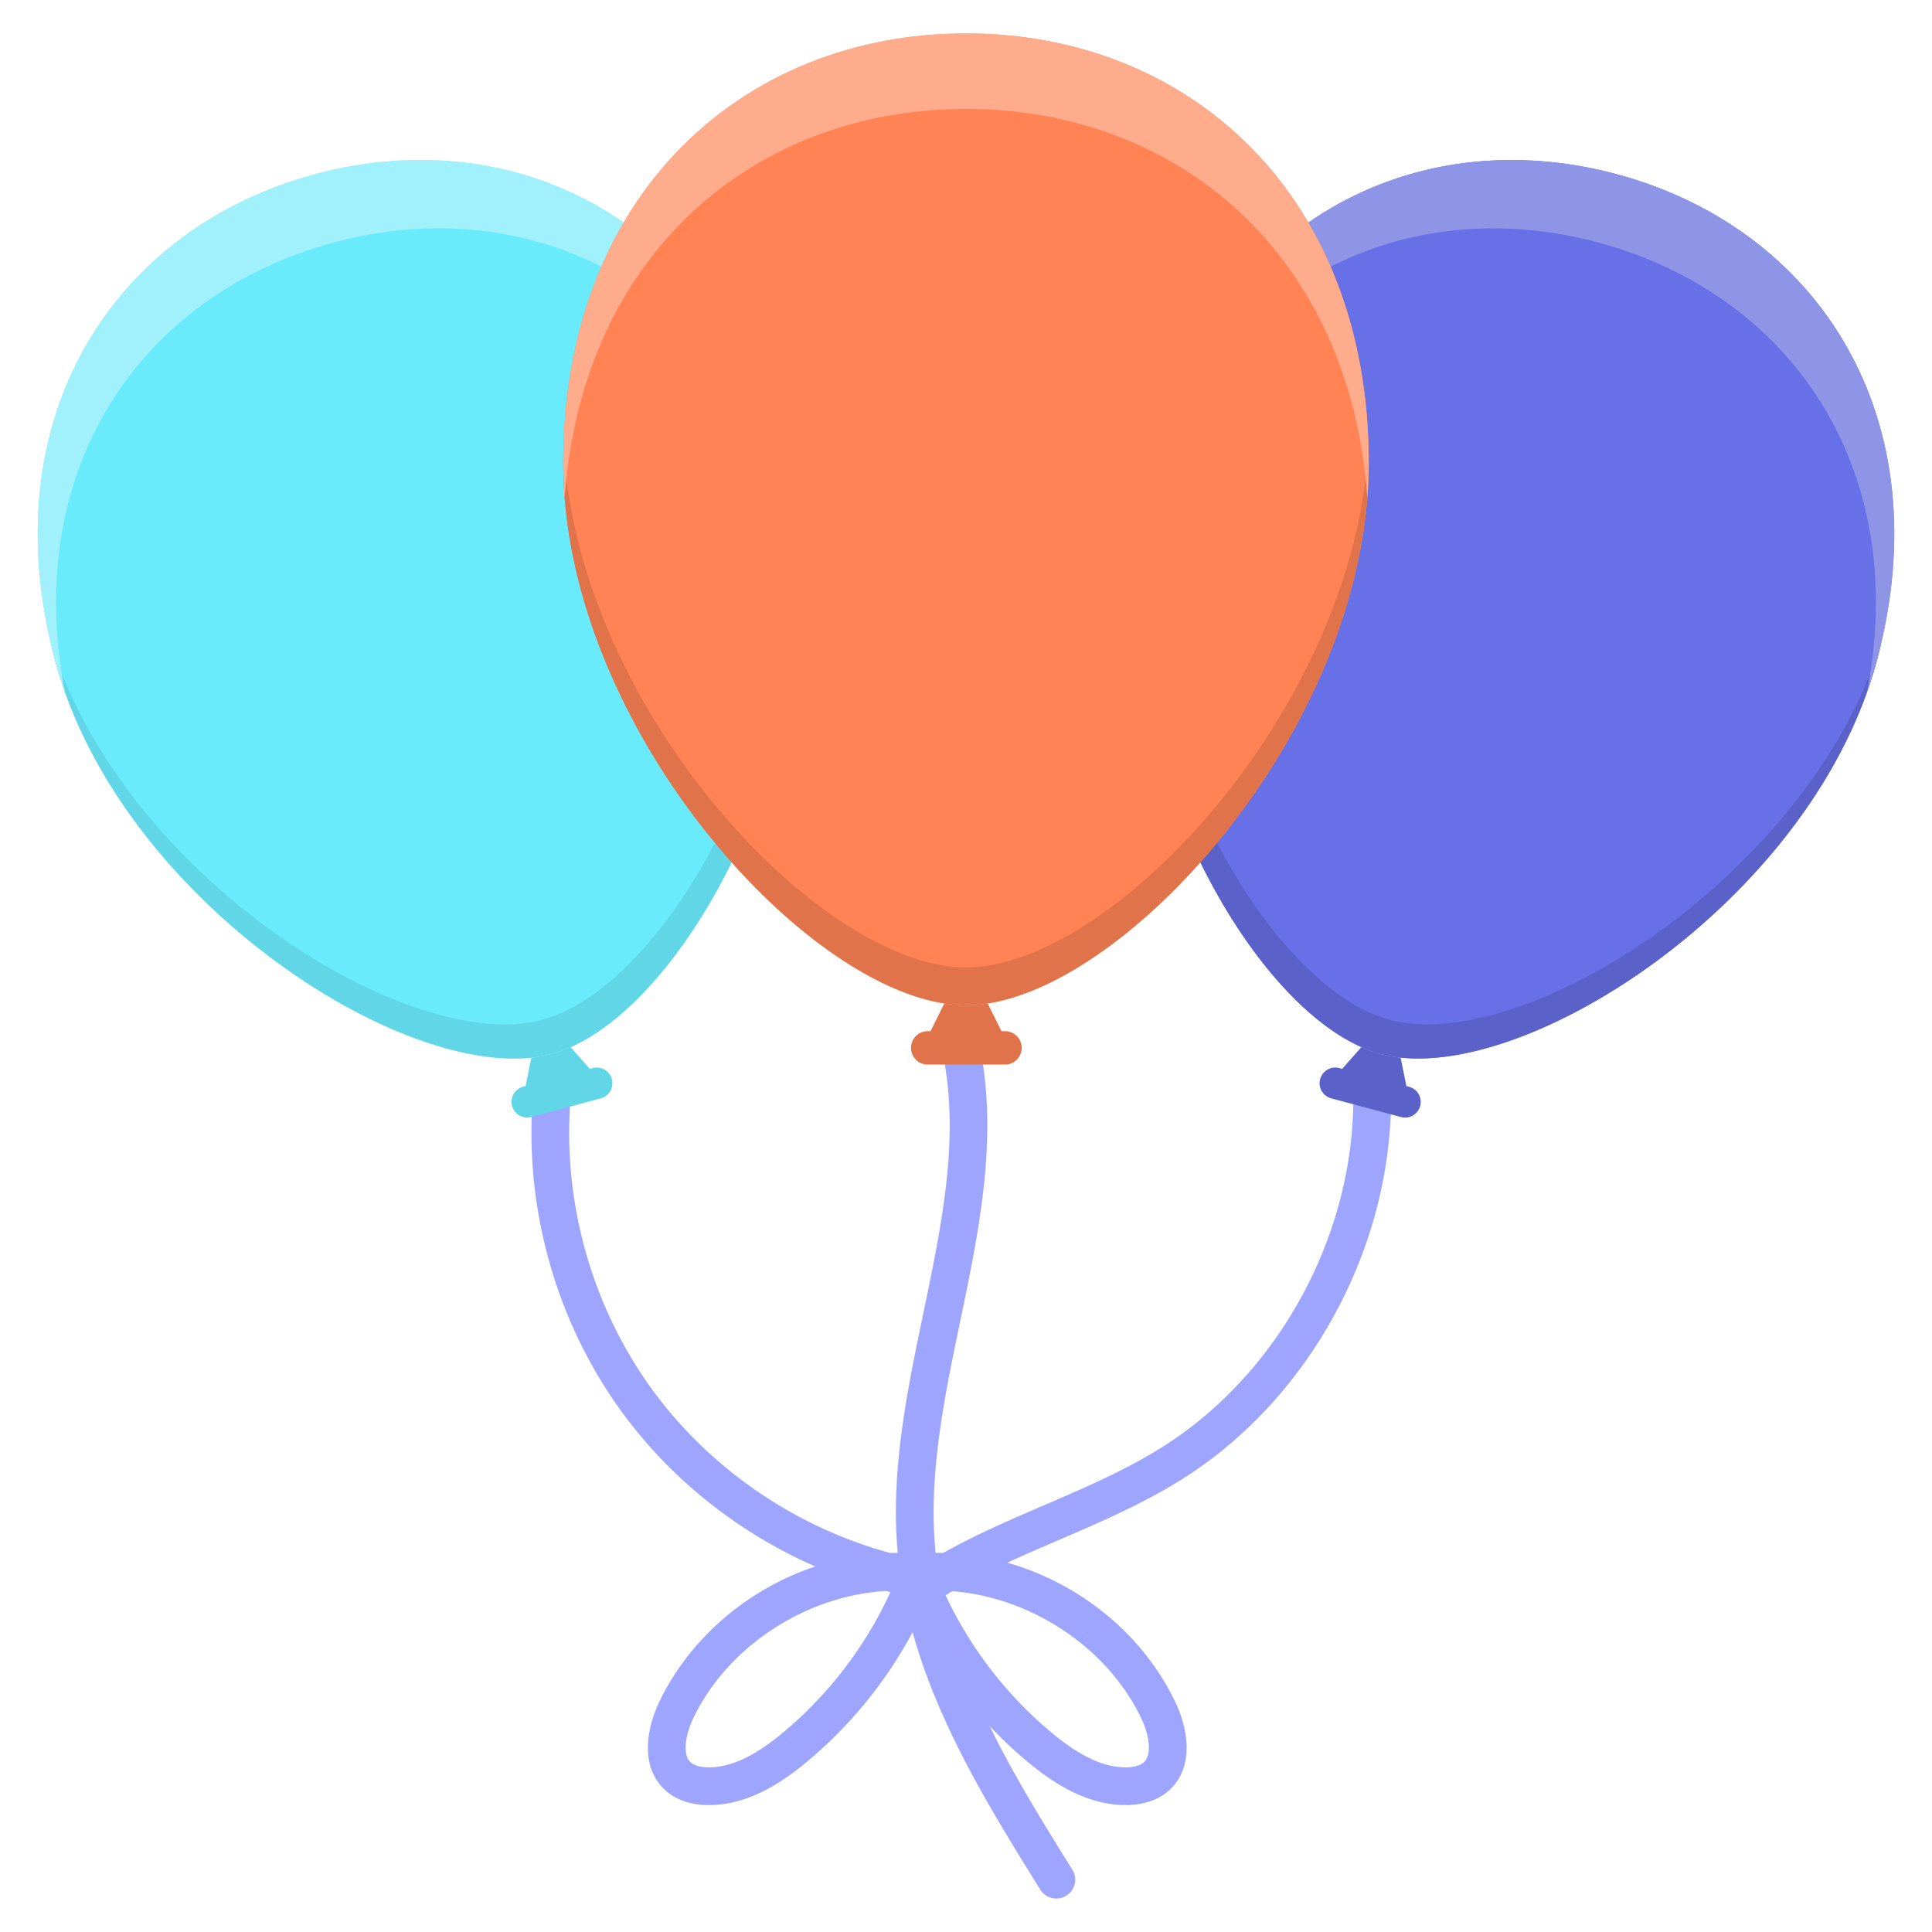 <?xml version="1.0" standalone="no"?><!DOCTYPE svg PUBLIC "-//W3C//DTD SVG 1.1//EN" "http://www.w3.org/Graphics/SVG/1.1/DTD/svg11.dtd"><svg t="1573200679135" class="icon" viewBox="0 0 1024 1024" version="1.1" xmlns="http://www.w3.org/2000/svg" p-id="1211" xmlns:xlink="http://www.w3.org/1999/xlink" width="28" height="28"><defs><style type="text/css"></style></defs><path d="M626.904 783.762c71.71-45.302 115.85-132.588 109.836-217.198-0.39-5.508-5.176-9.676-10.684-9.266a10 10 0 0 0-9.266 10.684c5.506 77.47-34.908 157.39-100.57 198.872-19.494 12.316-41.482 21.776-62.748 30.924-17.86 7.684-36.15 15.564-53.542 25.302a127.52 127.52 0 0 0-4.008-0.04c-0.054-0.528-0.124-1.056-0.172-1.584-3.748-39.91 4.864-81.256 13.192-121.242 10.308-49.492 20.966-100.666 9.182-151.232a10 10 0 0 0-19.478 4.542c10.784 46.266 1.038 93.066-9.282 142.612-8.61 41.342-17.508 84.088-13.546 126.9-1.342 0-2.682 0.024-4.022 0.066-50.546-13.704-96.146-45.022-126.796-87.55-33.676-46.726-48.816-106.292-41.538-163.428a10 10 0 0 0-19.84-2.528c-7.912 62.106 8.544 126.856 45.152 177.648 26.172 36.314 62.376 65.108 103.332 83.012-35.34 11.832-66.056 37.442-82.486 71.354-7.442 15.36-10.356 36.02 3.786 47.934 5.556 4.68 13.22 7.164 22.162 7.182h0.11c21.894 0 40.168-13.096 52.014-22.956a232.068 232.068 0 0 0 56-68.68c13.936 50.098 42.148 95.43 67.688 136.454a9.996 9.996 0 0 0 13.776 3.204 10 10 0 0 0 3.204-13.774c-14.888-23.914-30.716-49.35-43.854-76.152a231.06 231.06 0 0 0 20.136 18.948c11.846 9.86 30.118 22.956 52.014 22.956h0.11c8.942-0.018 16.604-2.502 22.162-7.184 14.14-11.914 11.228-32.574 3.786-47.934-17.406-35.926-50.838-62.562-88.822-73.338 8.934-4.14 18.114-8.092 27.488-12.124 21.974-9.45 44.698-19.228 65.524-32.384z m-212.006 134.642c-15.054 12.528-27.522 18.31-39.29 18.328-4.122-0.008-7.43-0.888-9.318-2.478-5.006-4.218-2.822-15.356 1.326-23.918 18.466-38.114 59.808-64.656 102.106-67.104 0.744 0.192 1.486 0.39 2.23 0.574a212.108 212.108 0 0 1-57.054 74.598z m189.814-8.07c4.148 8.562 6.334 19.7 1.328 23.916-1.888 1.59-5.198 2.47-9.318 2.48h-0.072c-11.73 0-24.196-5.826-39.218-18.328a212.074 212.074 0 0 1-56.24-72.864c1.192-0.734 2.394-1.454 3.598-2.166 41.53 3.224 81.776 29.506 99.922 66.962z" fill="#9EA5FF" p-id="1212"></path><path d="M994.774 350.072c-34.506 128.774-190.87 227.878-263.038 208.54-72.168-19.338-158.034-183.346-123.528-312.12s141.734-182.818 248.482-154.214 172.588 129.02 138.084 257.794z" fill="#6770E6" p-id="1213"></path><path d="M736.588 540.504c-70.624-18.924-154.342-176.382-125.56-303.794a289.376 289.376 0 0 0-2.82 9.782c-34.506 128.774 51.36 292.782 123.528 312.12 72.168 19.338 228.534-79.766 263.038-208.54 0.888-3.314 1.694-6.606 2.45-9.882-38.782 124.734-190.014 219.236-260.636 200.314z" fill="#5A62C9" p-id="1214"></path><path d="M846.984 128.494c101.268 27.134 165.708 118.904 142.598 238.2 1.946-5.48 3.69-11.022 5.19-16.622 34.506-128.776-31.338-229.192-138.084-257.794-106.748-28.602-213.978 25.44-248.482 154.214-1.5 5.6-2.758 11.27-3.816 16.99 39.634-114.866 141.326-162.122 242.594-134.988z" fill="#8F95E6" p-id="1215"></path><path d="M746.928 576.034l-1.516-0.406-3.052-15.076c-3.71-0.396-7.26-1.038-10.624-1.94s-6.762-2.12-10.172-3.632l-10.18 11.53-1.516-0.406a8.302 8.302 0 0 0-4.298 16.042l37.062 9.93a8.304 8.304 0 0 0 4.296-16.042z" fill="#5A62C9" p-id="1216"></path><path d="M29.226 350.072c34.506 128.774 190.87 227.878 263.038 208.54 72.168-19.338 158.034-183.346 123.528-312.12s-141.734-182.818-248.48-154.214-172.59 129.02-138.086 257.794z" fill="#69EBFC" p-id="1217"></path><path d="M287.412 540.504c70.624-18.924 154.342-176.382 125.56-303.794 0.984 3.216 1.932 6.468 2.82 9.782 34.506 128.774-51.36 292.782-123.528 312.12-72.168 19.338-228.534-79.766-263.038-208.54a290.426 290.426 0 0 1-2.45-9.882c38.784 124.734 190.014 219.236 260.636 200.314z" fill="#60D6E6" p-id="1218"></path><path d="M177.016 128.494C75.748 155.63 11.308 247.4 34.418 366.694a219.104 219.104 0 0 1-5.19-16.622C-5.278 221.298 60.564 120.88 167.31 92.278c106.748-28.602 213.978 25.44 248.482 154.214 1.5 5.6 2.758 11.27 3.816 16.99-39.632-114.866-141.324-162.122-242.592-134.988z" fill="#A1F1FC" p-id="1219"></path><path d="M277.072 576.034l1.516-0.406 3.052-15.076a69.52 69.52 0 0 0 10.624-1.94 69.566 69.566 0 0 0 10.172-3.632l10.18 11.53 1.516-0.406a8.302 8.302 0 0 1 4.298 16.042l-37.062 9.93a8.306 8.306 0 0 1-4.296-16.042z" fill="#60D6E6" p-id="1220"></path><path d="M725.472 245.256c0 142.226-133.764 287.522-213.472 287.522s-213.472-145.296-213.472-287.522S394.102 17.734 512 17.734s213.472 85.298 213.472 227.522z" fill="#FF8354" p-id="1221"></path><path d="M512 512.778c-78 0-207.746-139.14-213.268-278.38a308.57 308.57 0 0 0-0.206 10.86c0 142.226 133.766 287.522 213.472 287.522 79.706 0 213.472-145.296 213.472-287.522 0-3.66-0.08-7.274-0.204-10.86C719.744 373.64 590 512.778 512 512.778z" fill="#E0734A" p-id="1222"></path><path d="M512 57.734c111.844 0 203.586 76.774 212.712 206.084 0.492-6.186 0.76-12.376 0.76-18.562C725.472 103.032 629.898 17.734 512 17.734c-117.898 0-213.472 85.296-213.472 227.522 0 6.186 0.27 12.376 0.76 18.562C308.412 134.508 400.154 57.734 512 57.734z" fill="#FFAC8C" p-id="1223"></path><path d="M532.466 546.536h-1.674l-7.306-14.692a74.28 74.28 0 0 1-11.484 0.934c-3.716 0-7.552-0.318-11.486-0.934l-7.306 14.692h-1.674a8.86 8.86 0 0 0 0 17.716h40.932a8.86 8.86 0 1 0-0.002-17.716z" fill="#E0734A" p-id="1224"></path></svg>